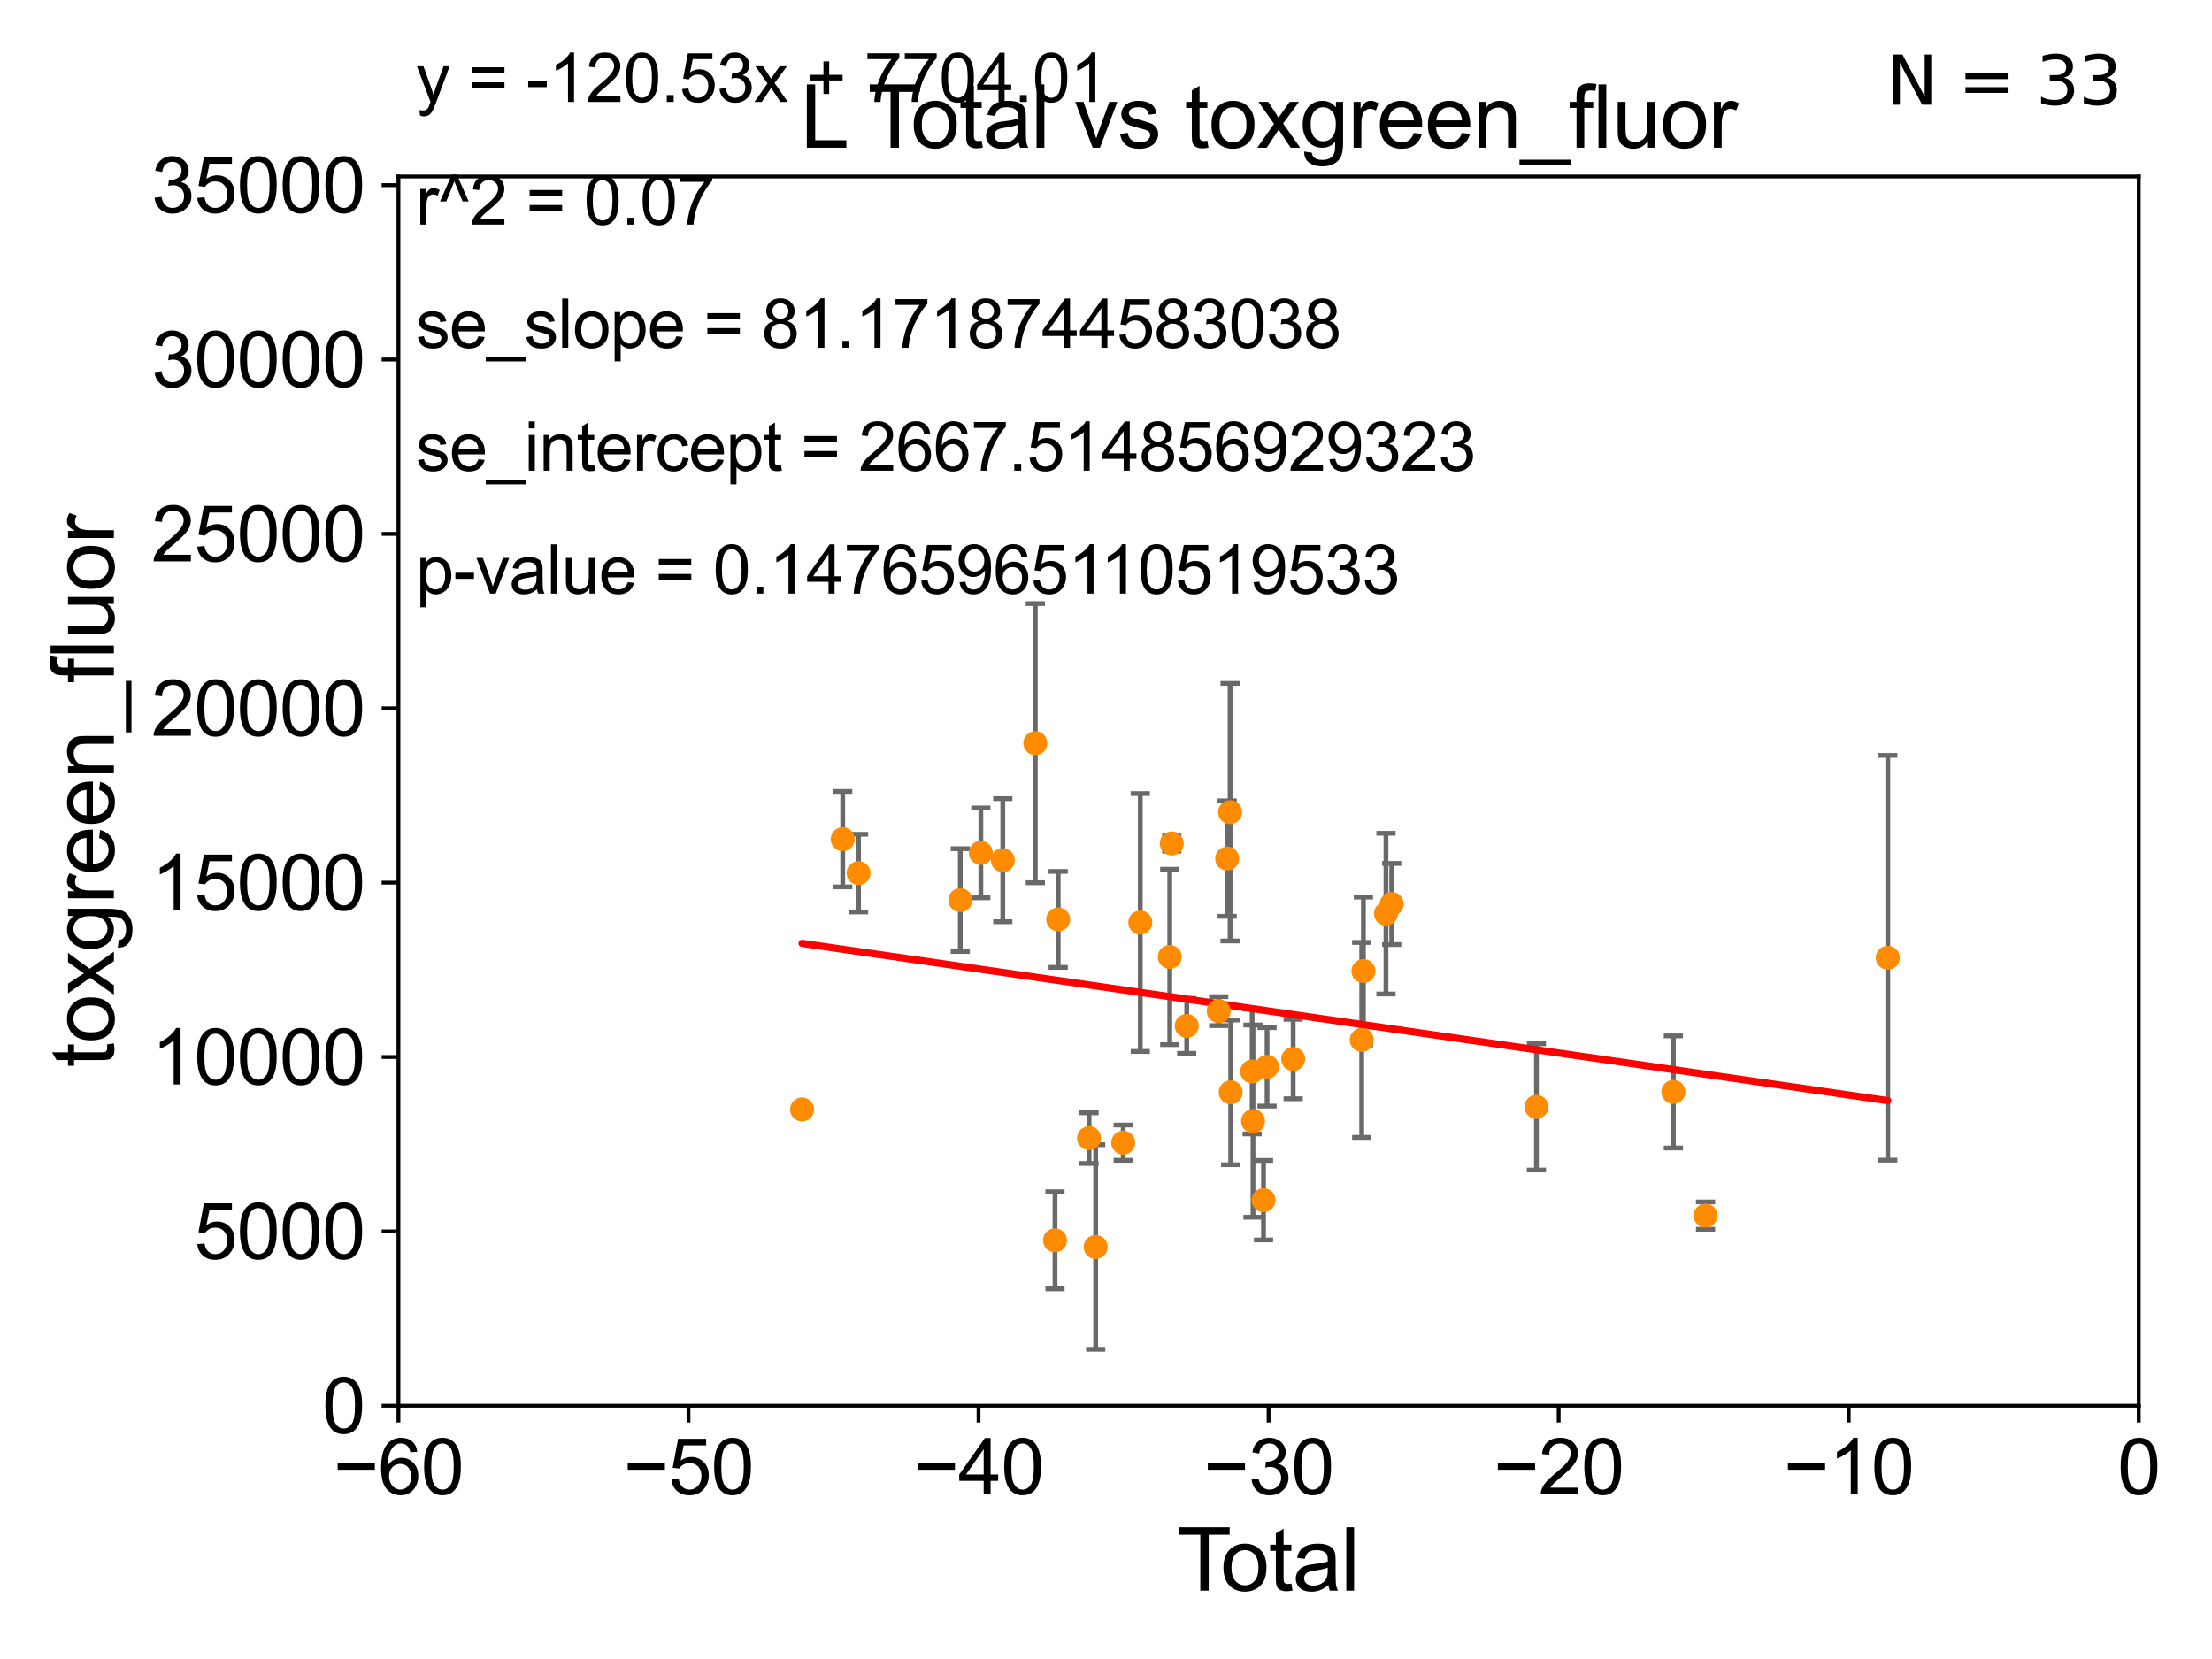 <?xml version="1.0" encoding="utf-8" standalone="no"?>
<!DOCTYPE svg PUBLIC "-//W3C//DTD SVG 1.1//EN"
  "http://www.w3.org/Graphics/SVG/1.1/DTD/svg11.dtd">
<svg xmlns:xlink="http://www.w3.org/1999/xlink" width="460.8pt" height="345.6pt" viewBox="0 0 460.8 345.6" xmlns="http://www.w3.org/2000/svg" version="1.1">
 <defs>
  <style type="text/css">*{stroke-linejoin: round; stroke-linecap: butt}</style>
 </defs>
 <g id="figure_1">
  <g id="patch_1">
   <path d="M 0 345.6 
L 460.8 345.6 
L 460.8 0 
L 0 0 
z
" style="fill: #ffffff"/>
  </g>
  <g id="axes_1">
   <g id="patch_2">
    <path d="M 83 292.84 
L 445.545 292.84 
L 445.545 36.775 
L 83 36.775 
z
" style="fill: #ffffff"/>
   </g>
   <g id="PathCollection_1">
    <defs>
     <path id="md914ccd6d9" d="M 0 1.118 
C 0.297 1.118 0.581 1 0.791 0.791 
C 1 0.581 1.118 0.297 1.118 0 
C 1.118 -0.297 1 -0.581 0.791 -0.791 
C 0.581 -1 0.297 -1.118 0 -1.118 
C -0.297 -1.118 -0.581 -1 -0.791 -0.791 
C -1 -0.581 -1.118 -0.297 -1.118 0 
C -1.118 0.297 -1 0.581 -0.791 0.791 
C -0.581 1 -0.297 1.118 0 1.118 
z
" style="stroke: #ff8c00"/>
    </defs>
    <g clip-path="url(#pde757f0638)">
     <use xlink:href="#md914ccd6d9" x="200.048" y="187.506" style="fill: #ff8c00; stroke: #ff8c00"/>
     <use xlink:href="#md914ccd6d9" x="220.44" y="191.532" style="fill: #ff8c00; stroke: #ff8c00"/>
     <use xlink:href="#md914ccd6d9" x="219.774" y="258.384" style="fill: #ff8c00; stroke: #ff8c00"/>
     <use xlink:href="#md914ccd6d9" x="167.084" y="231.122" style="fill: #ff8c00; stroke: #ff8c00"/>
     <use xlink:href="#md914ccd6d9" x="215.679" y="154.812" style="fill: #ff8c00; stroke: #ff8c00"/>
     <use xlink:href="#md914ccd6d9" x="208.902" y="179.195" style="fill: #ff8c00; stroke: #ff8c00"/>
     <use xlink:href="#md914ccd6d9" x="204.327" y="177.67" style="fill: #ff8c00; stroke: #ff8c00"/>
     <use xlink:href="#md914ccd6d9" x="393.26" y="199.519" style="fill: #ff8c00; stroke: #ff8c00"/>
     <use xlink:href="#md914ccd6d9" x="178.852" y="181.885" style="fill: #ff8c00; stroke: #ff8c00"/>
     <use xlink:href="#md914ccd6d9" x="175.555" y="174.815" style="fill: #ff8c00; stroke: #ff8c00"/>
     <use xlink:href="#md914ccd6d9" x="348.596" y="227.469" style="fill: #ff8c00; stroke: #ff8c00"/>
     <use xlink:href="#md914ccd6d9" x="355.294" y="253.232" style="fill: #ff8c00; stroke: #ff8c00"/>
     <use xlink:href="#md914ccd6d9" x="263.95" y="222.245" style="fill: #ff8c00; stroke: #ff8c00"/>
     <use xlink:href="#md914ccd6d9" x="244.102" y="175.707" style="fill: #ff8c00; stroke: #ff8c00"/>
     <use xlink:href="#md914ccd6d9" x="320.067" y="230.586" style="fill: #ff8c00; stroke: #ff8c00"/>
     <use xlink:href="#md914ccd6d9" x="237.542" y="192.176" style="fill: #ff8c00; stroke: #ff8c00"/>
     <use xlink:href="#md914ccd6d9" x="255.641" y="178.856" style="fill: #ff8c00; stroke: #ff8c00"/>
     <use xlink:href="#md914ccd6d9" x="233.98" y="238.036" style="fill: #ff8c00; stroke: #ff8c00"/>
     <use xlink:href="#md914ccd6d9" x="256.252" y="169.189" style="fill: #ff8c00; stroke: #ff8c00"/>
     <use xlink:href="#md914ccd6d9" x="228.246" y="259.773" style="fill: #ff8c00; stroke: #ff8c00"/>
     <use xlink:href="#md914ccd6d9" x="256.377" y="227.55" style="fill: #ff8c00; stroke: #ff8c00"/>
     <use xlink:href="#md914ccd6d9" x="226.871" y="237.094" style="fill: #ff8c00; stroke: #ff8c00"/>
     <use xlink:href="#md914ccd6d9" x="288.723" y="190.326" style="fill: #ff8c00; stroke: #ff8c00"/>
     <use xlink:href="#md914ccd6d9" x="284.023" y="202.284" style="fill: #ff8c00; stroke: #ff8c00"/>
     <use xlink:href="#md914ccd6d9" x="283.668" y="216.631" style="fill: #ff8c00; stroke: #ff8c00"/>
     <use xlink:href="#md914ccd6d9" x="243.68" y="199.351" style="fill: #ff8c00; stroke: #ff8c00"/>
     <use xlink:href="#md914ccd6d9" x="260.848" y="223.208" style="fill: #ff8c00; stroke: #ff8c00"/>
     <use xlink:href="#md914ccd6d9" x="261.026" y="233.554" style="fill: #ff8c00; stroke: #ff8c00"/>
     <use xlink:href="#md914ccd6d9" x="263.213" y="250.018" style="fill: #ff8c00; stroke: #ff8c00"/>
     <use xlink:href="#md914ccd6d9" x="269.39" y="220.617" style="fill: #ff8c00; stroke: #ff8c00"/>
     <use xlink:href="#md914ccd6d9" x="253.876" y="210.644" style="fill: #ff8c00; stroke: #ff8c00"/>
     <use xlink:href="#md914ccd6d9" x="247.218" y="213.716" style="fill: #ff8c00; stroke: #ff8c00"/>
     <use xlink:href="#md914ccd6d9" x="289.917" y="188.318" style="fill: #ff8c00; stroke: #ff8c00"/>
    </g>
   </g>
   <g id="matplotlib.axis_1">
    <g id="xtick_1">
     <g id="line2d_1">
      <defs>
       <path id="mbd74765da9" d="M 0 0 
L 0 3.5 
" style="stroke: #000000; stroke-width: 0.8"/>
      </defs>
      <g>
       <use xlink:href="#mbd74765da9" x="83" y="292.84" style="stroke: #000000; stroke-width: 0.8"/>
      </g>
     </g>
     <g id="text_1">
      <!-- −60 -->
      <g transform="translate(69.43 311.293)scale(0.16 -0.16)">
       <defs>
        <path id="ArialMT-2212" d="M 3381 1997 
L 356 1997 
L 356 2522 
L 3381 2522 
L 3381 1997 
z
" transform="scale(0.016)"/>
        <path id="ArialMT-36" d="M 3184 3459 
L 2625 3416 
Q 2550 3747 2413 3897 
Q 2184 4138 1850 4138 
Q 1581 4138 1378 3988 
Q 1113 3794 959 3422 
Q 806 3050 800 2363 
Q 1003 2672 1297 2822 
Q 1591 2972 1913 2972 
Q 2475 2972 2870 2558 
Q 3266 2144 3266 1488 
Q 3266 1056 3080 686 
Q 2894 316 2569 119 
Q 2244 -78 1831 -78 
Q 1128 -78 684 439 
Q 241 956 241 2144 
Q 241 3472 731 4075 
Q 1159 4600 1884 4600 
Q 2425 4600 2770 4297 
Q 3116 3994 3184 3459 
z
M 888 1484 
Q 888 1194 1011 928 
Q 1134 663 1356 523 
Q 1578 384 1822 384 
Q 2178 384 2434 671 
Q 2691 959 2691 1453 
Q 2691 1928 2437 2201 
Q 2184 2475 1800 2475 
Q 1419 2475 1153 2201 
Q 888 1928 888 1484 
z
" transform="scale(0.016)"/>
        <path id="ArialMT-30" d="M 266 2259 
Q 266 3072 433 3567 
Q 600 4063 929 4331 
Q 1259 4600 1759 4600 
Q 2128 4600 2406 4451 
Q 2684 4303 2865 4023 
Q 3047 3744 3150 3342 
Q 3253 2941 3253 2259 
Q 3253 1453 3087 958 
Q 2922 463 2592 192 
Q 2263 -78 1759 -78 
Q 1097 -78 719 397 
Q 266 969 266 2259 
z
M 844 2259 
Q 844 1131 1108 757 
Q 1372 384 1759 384 
Q 2147 384 2411 759 
Q 2675 1134 2675 2259 
Q 2675 3391 2411 3762 
Q 2147 4134 1753 4134 
Q 1366 4134 1134 3806 
Q 844 3388 844 2259 
z
" transform="scale(0.016)"/>
       </defs>
       <use xlink:href="#ArialMT-2212"/>
       <use xlink:href="#ArialMT-36" x="58.398"/>
       <use xlink:href="#ArialMT-30" x="114.014"/>
      </g>
     </g>
    </g>
    <g id="xtick_2">
     <g id="line2d_2">
      <g>
       <use xlink:href="#mbd74765da9" x="143.424" y="292.84" style="stroke: #000000; stroke-width: 0.8"/>
      </g>
     </g>
     <g id="text_2">
      <!-- −50 -->
      <g transform="translate(129.854 311.293)scale(0.16 -0.16)">
       <defs>
        <path id="ArialMT-35" d="M 266 1200 
L 856 1250 
Q 922 819 1161 601 
Q 1400 384 1738 384 
Q 2144 384 2425 690 
Q 2706 997 2706 1503 
Q 2706 1984 2436 2262 
Q 2166 2541 1728 2541 
Q 1456 2541 1237 2417 
Q 1019 2294 894 2097 
L 366 2166 
L 809 4519 
L 3088 4519 
L 3088 3981 
L 1259 3981 
L 1013 2750 
Q 1425 3038 1878 3038 
Q 2478 3038 2890 2622 
Q 3303 2206 3303 1553 
Q 3303 931 2941 478 
Q 2500 -78 1738 -78 
Q 1113 -78 717 272 
Q 322 622 266 1200 
z
" transform="scale(0.016)"/>
       </defs>
       <use xlink:href="#ArialMT-2212"/>
       <use xlink:href="#ArialMT-35" x="58.398"/>
       <use xlink:href="#ArialMT-30" x="114.014"/>
      </g>
     </g>
    </g>
    <g id="xtick_3">
     <g id="line2d_3">
      <g>
       <use xlink:href="#mbd74765da9" x="203.848" y="292.84" style="stroke: #000000; stroke-width: 0.8"/>
      </g>
     </g>
     <g id="text_3">
      <!-- −40 -->
      <g transform="translate(190.278 311.293)scale(0.16 -0.16)">
       <defs>
        <path id="ArialMT-34" d="M 2069 0 
L 2069 1097 
L 81 1097 
L 81 1613 
L 2172 4581 
L 2631 4581 
L 2631 1613 
L 3250 1613 
L 3250 1097 
L 2631 1097 
L 2631 0 
L 2069 0 
z
M 2069 1613 
L 2069 3678 
L 634 1613 
L 2069 1613 
z
" transform="scale(0.016)"/>
       </defs>
       <use xlink:href="#ArialMT-2212"/>
       <use xlink:href="#ArialMT-34" x="58.398"/>
       <use xlink:href="#ArialMT-30" x="114.014"/>
      </g>
     </g>
    </g>
    <g id="xtick_4">
     <g id="line2d_4">
      <g>
       <use xlink:href="#mbd74765da9" x="264.272" y="292.84" style="stroke: #000000; stroke-width: 0.8"/>
      </g>
     </g>
     <g id="text_4">
      <!-- −30 -->
      <g transform="translate(250.702 311.293)scale(0.16 -0.16)">
       <defs>
        <path id="ArialMT-33" d="M 269 1209 
L 831 1284 
Q 928 806 1161 595 
Q 1394 384 1728 384 
Q 2125 384 2398 659 
Q 2672 934 2672 1341 
Q 2672 1728 2419 1979 
Q 2166 2231 1775 2231 
Q 1616 2231 1378 2169 
L 1441 2663 
Q 1497 2656 1531 2656 
Q 1891 2656 2178 2843 
Q 2466 3031 2466 3422 
Q 2466 3731 2256 3934 
Q 2047 4138 1716 4138 
Q 1388 4138 1169 3931 
Q 950 3725 888 3313 
L 325 3413 
Q 428 3978 793 4289 
Q 1159 4600 1703 4600 
Q 2078 4600 2393 4439 
Q 2709 4278 2876 4000 
Q 3044 3722 3044 3409 
Q 3044 3113 2884 2869 
Q 2725 2625 2413 2481 
Q 2819 2388 3044 2092 
Q 3269 1797 3269 1353 
Q 3269 753 2831 336 
Q 2394 -81 1725 -81 
Q 1122 -81 723 278 
Q 325 638 269 1209 
z
" transform="scale(0.016)"/>
       </defs>
       <use xlink:href="#ArialMT-2212"/>
       <use xlink:href="#ArialMT-33" x="58.398"/>
       <use xlink:href="#ArialMT-30" x="114.014"/>
      </g>
     </g>
    </g>
    <g id="xtick_5">
     <g id="line2d_5">
      <g>
       <use xlink:href="#mbd74765da9" x="324.697" y="292.84" style="stroke: #000000; stroke-width: 0.8"/>
      </g>
     </g>
     <g id="text_5">
      <!-- −20 -->
      <g transform="translate(311.127 311.293)scale(0.16 -0.16)">
       <defs>
        <path id="ArialMT-32" d="M 3222 541 
L 3222 0 
L 194 0 
Q 188 203 259 391 
Q 375 700 629 1000 
Q 884 1300 1366 1694 
Q 2113 2306 2375 2664 
Q 2638 3022 2638 3341 
Q 2638 3675 2398 3904 
Q 2159 4134 1775 4134 
Q 1369 4134 1125 3890 
Q 881 3647 878 3216 
L 300 3275 
Q 359 3922 746 4261 
Q 1134 4600 1788 4600 
Q 2447 4600 2831 4234 
Q 3216 3869 3216 3328 
Q 3216 3053 3103 2787 
Q 2991 2522 2730 2228 
Q 2469 1934 1863 1422 
Q 1356 997 1212 845 
Q 1069 694 975 541 
L 3222 541 
z
" transform="scale(0.016)"/>
       </defs>
       <use xlink:href="#ArialMT-2212"/>
       <use xlink:href="#ArialMT-32" x="58.398"/>
       <use xlink:href="#ArialMT-30" x="114.014"/>
      </g>
     </g>
    </g>
    <g id="xtick_6">
     <g id="line2d_6">
      <g>
       <use xlink:href="#mbd74765da9" x="385.121" y="292.84" style="stroke: #000000; stroke-width: 0.8"/>
      </g>
     </g>
     <g id="text_6">
      <!-- −10 -->
      <g transform="translate(371.551 311.293)scale(0.16 -0.16)">
       <defs>
        <path id="ArialMT-31" d="M 2384 0 
L 1822 0 
L 1822 3584 
Q 1619 3391 1289 3197 
Q 959 3003 697 2906 
L 697 3450 
Q 1169 3672 1522 3987 
Q 1875 4303 2022 4600 
L 2384 4600 
L 2384 0 
z
" transform="scale(0.016)"/>
       </defs>
       <use xlink:href="#ArialMT-2212"/>
       <use xlink:href="#ArialMT-31" x="58.398"/>
       <use xlink:href="#ArialMT-30" x="114.014"/>
      </g>
     </g>
    </g>
    <g id="xtick_7">
     <g id="line2d_7">
      <g>
       <use xlink:href="#mbd74765da9" x="445.545" y="292.84" style="stroke: #000000; stroke-width: 0.8"/>
      </g>
     </g>
     <g id="text_7">
      <!-- 0 -->
      <g transform="translate(441.096 311.293)scale(0.16 -0.16)">
       <use xlink:href="#ArialMT-30"/>
      </g>
     </g>
    </g>
    <g id="text_8">
     <!-- Total -->
     <g transform="translate(245.267 331.357)scale(0.18 -0.18)">
      <defs>
       <path id="ArialMT-54" d="M 1659 0 
L 1659 4041 
L 150 4041 
L 150 4581 
L 3781 4581 
L 3781 4041 
L 2266 4041 
L 2266 0 
L 1659 0 
z
" transform="scale(0.016)"/>
       <path id="ArialMT-6f" d="M 213 1659 
Q 213 2581 725 3025 
Q 1153 3394 1769 3394 
Q 2453 3394 2887 2945 
Q 3322 2497 3322 1706 
Q 3322 1066 3130 698 
Q 2938 331 2570 128 
Q 2203 -75 1769 -75 
Q 1072 -75 642 372 
Q 213 819 213 1659 
z
M 791 1659 
Q 791 1022 1069 705 
Q 1347 388 1769 388 
Q 2188 388 2466 706 
Q 2744 1025 2744 1678 
Q 2744 2294 2464 2611 
Q 2184 2928 1769 2928 
Q 1347 2928 1069 2612 
Q 791 2297 791 1659 
z
" transform="scale(0.016)"/>
       <path id="ArialMT-74" d="M 1650 503 
L 1731 6 
Q 1494 -44 1306 -44 
Q 1000 -44 831 53 
Q 663 150 594 308 
Q 525 466 525 972 
L 525 2881 
L 113 2881 
L 113 3319 
L 525 3319 
L 525 4141 
L 1084 4478 
L 1084 3319 
L 1650 3319 
L 1650 2881 
L 1084 2881 
L 1084 941 
Q 1084 700 1114 631 
Q 1144 563 1211 522 
Q 1278 481 1403 481 
Q 1497 481 1650 503 
z
" transform="scale(0.016)"/>
       <path id="ArialMT-61" d="M 2588 409 
Q 2275 144 1986 34 
Q 1697 -75 1366 -75 
Q 819 -75 525 192 
Q 231 459 231 875 
Q 231 1119 342 1320 
Q 453 1522 633 1644 
Q 813 1766 1038 1828 
Q 1203 1872 1538 1913 
Q 2219 1994 2541 2106 
Q 2544 2222 2544 2253 
Q 2544 2597 2384 2738 
Q 2169 2928 1744 2928 
Q 1347 2928 1158 2789 
Q 969 2650 878 2297 
L 328 2372 
Q 403 2725 575 2942 
Q 747 3159 1072 3276 
Q 1397 3394 1825 3394 
Q 2250 3394 2515 3294 
Q 2781 3194 2906 3042 
Q 3031 2891 3081 2659 
Q 3109 2516 3109 2141 
L 3109 1391 
Q 3109 606 3145 398 
Q 3181 191 3288 0 
L 2700 0 
Q 2613 175 2588 409 
z
M 2541 1666 
Q 2234 1541 1622 1453 
Q 1275 1403 1131 1340 
Q 988 1278 909 1158 
Q 831 1038 831 891 
Q 831 666 1001 516 
Q 1172 366 1500 366 
Q 1825 366 2078 508 
Q 2331 650 2450 897 
Q 2541 1088 2541 1459 
L 2541 1666 
z
" transform="scale(0.016)"/>
       <path id="ArialMT-6c" d="M 409 0 
L 409 4581 
L 972 4581 
L 972 0 
L 409 0 
z
" transform="scale(0.016)"/>
      </defs>
      <use xlink:href="#ArialMT-54"/>
      <use xlink:href="#ArialMT-6f" x="49.959"/>
      <use xlink:href="#ArialMT-74" x="105.574"/>
      <use xlink:href="#ArialMT-61" x="133.357"/>
      <use xlink:href="#ArialMT-6c" x="188.973"/>
     </g>
    </g>
   </g>
   <g id="matplotlib.axis_2">
    <g id="ytick_1">
     <g id="line2d_8">
      <defs>
       <path id="m44e7993b67" d="M 0 0 
L -3.5 0 
" style="stroke: #000000; stroke-width: 0.8"/>
      </defs>
      <g>
       <use xlink:href="#m44e7993b67" x="83" y="292.84" style="stroke: #000000; stroke-width: 0.8"/>
      </g>
     </g>
     <g id="text_9">
      <!-- 0 -->
      <g transform="translate(67.103 298.566)scale(0.16 -0.16)">
       <use xlink:href="#ArialMT-30"/>
      </g>
     </g>
    </g>
    <g id="ytick_2">
     <g id="line2d_9">
      <g>
       <use xlink:href="#m44e7993b67" x="83" y="256.516" style="stroke: #000000; stroke-width: 0.8"/>
      </g>
     </g>
     <g id="text_10">
      <!-- 5000 -->
      <g transform="translate(40.41 262.242)scale(0.16 -0.16)">
       <use xlink:href="#ArialMT-35"/>
       <use xlink:href="#ArialMT-30" x="55.615"/>
       <use xlink:href="#ArialMT-30" x="111.23"/>
       <use xlink:href="#ArialMT-30" x="166.846"/>
      </g>
     </g>
    </g>
    <g id="ytick_3">
     <g id="line2d_10">
      <g>
       <use xlink:href="#m44e7993b67" x="83" y="220.192" style="stroke: #000000; stroke-width: 0.8"/>
      </g>
     </g>
     <g id="text_11">
      <!-- 10000 -->
      <g transform="translate(31.512 225.918)scale(0.16 -0.16)">
       <use xlink:href="#ArialMT-31"/>
       <use xlink:href="#ArialMT-30" x="55.615"/>
       <use xlink:href="#ArialMT-30" x="111.23"/>
       <use xlink:href="#ArialMT-30" x="166.846"/>
       <use xlink:href="#ArialMT-30" x="222.461"/>
      </g>
     </g>
    </g>
    <g id="ytick_4">
     <g id="line2d_11">
      <g>
       <use xlink:href="#m44e7993b67" x="83" y="183.867" style="stroke: #000000; stroke-width: 0.8"/>
      </g>
     </g>
     <g id="text_12">
      <!-- 15000 -->
      <g transform="translate(31.512 189.594)scale(0.16 -0.16)">
       <use xlink:href="#ArialMT-31"/>
       <use xlink:href="#ArialMT-35" x="55.615"/>
       <use xlink:href="#ArialMT-30" x="111.23"/>
       <use xlink:href="#ArialMT-30" x="166.846"/>
       <use xlink:href="#ArialMT-30" x="222.461"/>
      </g>
     </g>
    </g>
    <g id="ytick_5">
     <g id="line2d_12">
      <g>
       <use xlink:href="#m44e7993b67" x="83" y="147.543" style="stroke: #000000; stroke-width: 0.8"/>
      </g>
     </g>
     <g id="text_13">
      <!-- 20000 -->
      <g transform="translate(31.512 153.27)scale(0.16 -0.16)">
       <use xlink:href="#ArialMT-32"/>
       <use xlink:href="#ArialMT-30" x="55.615"/>
       <use xlink:href="#ArialMT-30" x="111.23"/>
       <use xlink:href="#ArialMT-30" x="166.846"/>
       <use xlink:href="#ArialMT-30" x="222.461"/>
      </g>
     </g>
    </g>
    <g id="ytick_6">
     <g id="line2d_13">
      <g>
       <use xlink:href="#m44e7993b67" x="83" y="111.219" style="stroke: #000000; stroke-width: 0.8"/>
      </g>
     </g>
     <g id="text_14">
      <!-- 25000 -->
      <g transform="translate(31.512 116.945)scale(0.16 -0.16)">
       <use xlink:href="#ArialMT-32"/>
       <use xlink:href="#ArialMT-35" x="55.615"/>
       <use xlink:href="#ArialMT-30" x="111.23"/>
       <use xlink:href="#ArialMT-30" x="166.846"/>
       <use xlink:href="#ArialMT-30" x="222.461"/>
      </g>
     </g>
    </g>
    <g id="ytick_7">
     <g id="line2d_14">
      <g>
       <use xlink:href="#m44e7993b67" x="83" y="74.895" style="stroke: #000000; stroke-width: 0.8"/>
      </g>
     </g>
     <g id="text_15">
      <!-- 30000 -->
      <g transform="translate(31.512 80.621)scale(0.16 -0.16)">
       <use xlink:href="#ArialMT-33"/>
       <use xlink:href="#ArialMT-30" x="55.615"/>
       <use xlink:href="#ArialMT-30" x="111.23"/>
       <use xlink:href="#ArialMT-30" x="166.846"/>
       <use xlink:href="#ArialMT-30" x="222.461"/>
      </g>
     </g>
    </g>
    <g id="ytick_8">
     <g id="line2d_15">
      <g>
       <use xlink:href="#m44e7993b67" x="83" y="38.571" style="stroke: #000000; stroke-width: 0.8"/>
      </g>
     </g>
     <g id="text_16">
      <!-- 35000 -->
      <g transform="translate(31.512 44.297)scale(0.16 -0.16)">
       <use xlink:href="#ArialMT-33"/>
       <use xlink:href="#ArialMT-35" x="55.615"/>
       <use xlink:href="#ArialMT-30" x="111.23"/>
       <use xlink:href="#ArialMT-30" x="166.846"/>
       <use xlink:href="#ArialMT-30" x="222.461"/>
      </g>
     </g>
    </g>
    <g id="text_17">
     <!-- toxgreen_fluor -->
     <g transform="translate(23.724 222.34)rotate(-90)scale(0.18 -0.18)">
      <defs>
       <path id="ArialMT-78" d="M 47 0 
L 1259 1725 
L 138 3319 
L 841 3319 
L 1350 2541 
Q 1494 2319 1581 2169 
Q 1719 2375 1834 2534 
L 2394 3319 
L 3066 3319 
L 1919 1756 
L 3153 0 
L 2463 0 
L 1781 1031 
L 1600 1309 
L 728 0 
L 47 0 
z
" transform="scale(0.016)"/>
       <path id="ArialMT-67" d="M 319 -275 
L 866 -356 
Q 900 -609 1056 -725 
Q 1266 -881 1628 -881 
Q 2019 -881 2231 -725 
Q 2444 -569 2519 -288 
Q 2563 -116 2559 434 
Q 2191 0 1641 0 
Q 956 0 581 494 
Q 206 988 206 1678 
Q 206 2153 378 2554 
Q 550 2956 876 3175 
Q 1203 3394 1644 3394 
Q 2231 3394 2613 2919 
L 2613 3319 
L 3131 3319 
L 3131 450 
Q 3131 -325 2973 -648 
Q 2816 -972 2473 -1159 
Q 2131 -1347 1631 -1347 
Q 1038 -1347 672 -1080 
Q 306 -813 319 -275 
z
M 784 1719 
Q 784 1066 1043 766 
Q 1303 466 1694 466 
Q 2081 466 2343 764 
Q 2606 1063 2606 1700 
Q 2606 2309 2336 2618 
Q 2066 2928 1684 2928 
Q 1309 2928 1046 2623 
Q 784 2319 784 1719 
z
" transform="scale(0.016)"/>
       <path id="ArialMT-72" d="M 416 0 
L 416 3319 
L 922 3319 
L 922 2816 
Q 1116 3169 1280 3281 
Q 1444 3394 1641 3394 
Q 1925 3394 2219 3213 
L 2025 2691 
Q 1819 2813 1613 2813 
Q 1428 2813 1281 2702 
Q 1134 2591 1072 2394 
Q 978 2094 978 1738 
L 978 0 
L 416 0 
z
" transform="scale(0.016)"/>
       <path id="ArialMT-65" d="M 2694 1069 
L 3275 997 
Q 3138 488 2766 206 
Q 2394 -75 1816 -75 
Q 1088 -75 661 373 
Q 234 822 234 1631 
Q 234 2469 665 2931 
Q 1097 3394 1784 3394 
Q 2450 3394 2872 2941 
Q 3294 2488 3294 1666 
Q 3294 1616 3291 1516 
L 816 1516 
Q 847 969 1125 678 
Q 1403 388 1819 388 
Q 2128 388 2347 550 
Q 2566 713 2694 1069 
z
M 847 1978 
L 2700 1978 
Q 2663 2397 2488 2606 
Q 2219 2931 1791 2931 
Q 1403 2931 1139 2672 
Q 875 2413 847 1978 
z
" transform="scale(0.016)"/>
       <path id="ArialMT-6e" d="M 422 0 
L 422 3319 
L 928 3319 
L 928 2847 
Q 1294 3394 1984 3394 
Q 2284 3394 2536 3286 
Q 2788 3178 2913 3003 
Q 3038 2828 3088 2588 
Q 3119 2431 3119 2041 
L 3119 0 
L 2556 0 
L 2556 2019 
Q 2556 2363 2490 2533 
Q 2425 2703 2258 2804 
Q 2091 2906 1866 2906 
Q 1506 2906 1245 2678 
Q 984 2450 984 1813 
L 984 0 
L 422 0 
z
" transform="scale(0.016)"/>
       <path id="ArialMT-5f" d="M -97 -1272 
L -97 -866 
L 3631 -866 
L 3631 -1272 
L -97 -1272 
z
" transform="scale(0.016)"/>
       <path id="ArialMT-66" d="M 556 0 
L 556 2881 
L 59 2881 
L 59 3319 
L 556 3319 
L 556 3672 
Q 556 4006 616 4169 
Q 697 4388 901 4523 
Q 1106 4659 1475 4659 
Q 1713 4659 2000 4603 
L 1916 4113 
Q 1741 4144 1584 4144 
Q 1328 4144 1222 4034 
Q 1116 3925 1116 3625 
L 1116 3319 
L 1763 3319 
L 1763 2881 
L 1116 2881 
L 1116 0 
L 556 0 
z
" transform="scale(0.016)"/>
       <path id="ArialMT-75" d="M 2597 0 
L 2597 488 
Q 2209 -75 1544 -75 
Q 1250 -75 995 37 
Q 741 150 617 320 
Q 494 491 444 738 
Q 409 903 409 1263 
L 409 3319 
L 972 3319 
L 972 1478 
Q 972 1038 1006 884 
Q 1059 663 1231 536 
Q 1403 409 1656 409 
Q 1909 409 2131 539 
Q 2353 669 2445 892 
Q 2538 1116 2538 1541 
L 2538 3319 
L 3100 3319 
L 3100 0 
L 2597 0 
z
" transform="scale(0.016)"/>
      </defs>
      <use xlink:href="#ArialMT-74"/>
      <use xlink:href="#ArialMT-6f" x="27.783"/>
      <use xlink:href="#ArialMT-78" x="83.398"/>
      <use xlink:href="#ArialMT-67" x="133.398"/>
      <use xlink:href="#ArialMT-72" x="189.014"/>
      <use xlink:href="#ArialMT-65" x="222.314"/>
      <use xlink:href="#ArialMT-65" x="277.93"/>
      <use xlink:href="#ArialMT-6e" x="333.545"/>
      <use xlink:href="#ArialMT-5f" x="389.16"/>
      <use xlink:href="#ArialMT-66" x="444.775"/>
      <use xlink:href="#ArialMT-6c" x="472.559"/>
      <use xlink:href="#ArialMT-75" x="494.775"/>
      <use xlink:href="#ArialMT-6f" x="550.391"/>
      <use xlink:href="#ArialMT-72" x="606.006"/>
     </g>
    </g>
   </g>
   <g id="LineCollection_1">
    <path d="M 200.048 198.214 
L 200.048 176.798 
" clip-path="url(#pde757f0638)" style="fill: none; stroke: #696969"/>
    <path d="M 220.44 201.524 
L 220.44 181.54 
" clip-path="url(#pde757f0638)" style="fill: none; stroke: #696969"/>
    <path d="M 219.774 268.502 
L 219.774 248.266 
" clip-path="url(#pde757f0638)" style="fill: none; stroke: #696969"/>
    <path d="M 167.084 231.527 
L 167.084 230.718 
" clip-path="url(#pde757f0638)" style="fill: none; stroke: #696969"/>
    <path d="M 215.679 183.89 
L 215.679 125.734 
" clip-path="url(#pde757f0638)" style="fill: none; stroke: #696969"/>
    <path d="M 208.902 192.013 
L 208.902 166.376 
" clip-path="url(#pde757f0638)" style="fill: none; stroke: #696969"/>
    <path d="M 204.327 187.023 
L 204.327 168.318 
" clip-path="url(#pde757f0638)" style="fill: none; stroke: #696969"/>
    <path d="M 393.26 241.67 
L 393.26 157.368 
" clip-path="url(#pde757f0638)" style="fill: none; stroke: #696969"/>
    <path d="M 178.852 189.971 
L 178.852 173.799 
" clip-path="url(#pde757f0638)" style="fill: none; stroke: #696969"/>
    <path d="M 175.555 184.756 
L 175.555 164.874 
" clip-path="url(#pde757f0638)" style="fill: none; stroke: #696969"/>
    <path d="M 348.596 239.139 
L 348.596 215.799 
" clip-path="url(#pde757f0638)" style="fill: none; stroke: #696969"/>
    <path d="M 355.294 256.078 
L 355.294 250.385 
" clip-path="url(#pde757f0638)" style="fill: none; stroke: #696969"/>
    <path d="M 263.95 230.42 
L 263.95 214.07 
" clip-path="url(#pde757f0638)" style="fill: none; stroke: #696969"/>
    <path d="M 244.102 177.308 
L 244.102 174.106 
" clip-path="url(#pde757f0638)" style="fill: none; stroke: #696969"/>
    <path d="M 320.067 243.737 
L 320.067 217.436 
" clip-path="url(#pde757f0638)" style="fill: none; stroke: #696969"/>
    <path d="M 237.542 219.032 
L 237.542 165.319 
" clip-path="url(#pde757f0638)" style="fill: none; stroke: #696969"/>
    <path d="M 255.641 190.884 
L 255.641 166.828 
" clip-path="url(#pde757f0638)" style="fill: none; stroke: #696969"/>
    <path d="M 233.98 241.707 
L 233.98 234.365 
" clip-path="url(#pde757f0638)" style="fill: none; stroke: #696969"/>
    <path d="M 256.252 196.019 
L 256.252 142.36 
" clip-path="url(#pde757f0638)" style="fill: none; stroke: #696969"/>
    <path d="M 228.246 281.084 
L 228.246 238.462 
" clip-path="url(#pde757f0638)" style="fill: none; stroke: #696969"/>
    <path d="M 256.377 242.631 
L 256.377 212.47 
" clip-path="url(#pde757f0638)" style="fill: none; stroke: #696969"/>
    <path d="M 226.871 242.365 
L 226.871 231.823 
" clip-path="url(#pde757f0638)" style="fill: none; stroke: #696969"/>
    <path d="M 288.723 207.067 
L 288.723 173.585 
" clip-path="url(#pde757f0638)" style="fill: none; stroke: #696969"/>
    <path d="M 284.023 217.688 
L 284.023 186.879 
" clip-path="url(#pde757f0638)" style="fill: none; stroke: #696969"/>
    <path d="M 283.668 236.936 
L 283.668 196.326 
" clip-path="url(#pde757f0638)" style="fill: none; stroke: #696969"/>
    <path d="M 243.68 217.611 
L 243.68 181.09 
" clip-path="url(#pde757f0638)" style="fill: none; stroke: #696969"/>
    <path d="M 260.848 236.214 
L 260.848 210.202 
" clip-path="url(#pde757f0638)" style="fill: none; stroke: #696969"/>
    <path d="M 261.026 253.579 
L 261.026 213.529 
" clip-path="url(#pde757f0638)" style="fill: none; stroke: #696969"/>
    <path d="M 263.213 258.298 
L 263.213 241.737 
" clip-path="url(#pde757f0638)" style="fill: none; stroke: #696969"/>
    <path d="M 269.39 228.893 
L 269.39 212.342 
" clip-path="url(#pde757f0638)" style="fill: none; stroke: #696969"/>
    <path d="M 253.876 213.661 
L 253.876 207.627 
" clip-path="url(#pde757f0638)" style="fill: none; stroke: #696969"/>
    <path d="M 247.218 219.435 
L 247.218 207.998 
" clip-path="url(#pde757f0638)" style="fill: none; stroke: #696969"/>
    <path d="M 289.917 196.764 
L 289.917 179.872 
" clip-path="url(#pde757f0638)" style="fill: none; stroke: #696969"/>
   </g>
   <g id="line2d_16">
    <defs>
     <path id="m9da5377a24" d="M 2 0 
L -2 -0 
" style="stroke: #696969"/>
    </defs>
    <g clip-path="url(#pde757f0638)">
     <use xlink:href="#m9da5377a24" x="200.048" y="198.214" style="fill: #696969; stroke: #696969"/>
     <use xlink:href="#m9da5377a24" x="220.44" y="201.524" style="fill: #696969; stroke: #696969"/>
     <use xlink:href="#m9da5377a24" x="219.774" y="268.502" style="fill: #696969; stroke: #696969"/>
     <use xlink:href="#m9da5377a24" x="167.084" y="231.527" style="fill: #696969; stroke: #696969"/>
     <use xlink:href="#m9da5377a24" x="215.679" y="183.89" style="fill: #696969; stroke: #696969"/>
     <use xlink:href="#m9da5377a24" x="208.902" y="192.013" style="fill: #696969; stroke: #696969"/>
     <use xlink:href="#m9da5377a24" x="204.327" y="187.023" style="fill: #696969; stroke: #696969"/>
     <use xlink:href="#m9da5377a24" x="393.26" y="241.67" style="fill: #696969; stroke: #696969"/>
     <use xlink:href="#m9da5377a24" x="178.852" y="189.971" style="fill: #696969; stroke: #696969"/>
     <use xlink:href="#m9da5377a24" x="175.555" y="184.756" style="fill: #696969; stroke: #696969"/>
     <use xlink:href="#m9da5377a24" x="348.596" y="239.139" style="fill: #696969; stroke: #696969"/>
     <use xlink:href="#m9da5377a24" x="355.294" y="256.078" style="fill: #696969; stroke: #696969"/>
     <use xlink:href="#m9da5377a24" x="263.95" y="230.42" style="fill: #696969; stroke: #696969"/>
     <use xlink:href="#m9da5377a24" x="244.102" y="177.308" style="fill: #696969; stroke: #696969"/>
     <use xlink:href="#m9da5377a24" x="320.067" y="243.737" style="fill: #696969; stroke: #696969"/>
     <use xlink:href="#m9da5377a24" x="237.542" y="219.032" style="fill: #696969; stroke: #696969"/>
     <use xlink:href="#m9da5377a24" x="255.641" y="190.884" style="fill: #696969; stroke: #696969"/>
     <use xlink:href="#m9da5377a24" x="233.98" y="241.707" style="fill: #696969; stroke: #696969"/>
     <use xlink:href="#m9da5377a24" x="256.252" y="196.019" style="fill: #696969; stroke: #696969"/>
     <use xlink:href="#m9da5377a24" x="228.246" y="281.084" style="fill: #696969; stroke: #696969"/>
     <use xlink:href="#m9da5377a24" x="256.377" y="242.631" style="fill: #696969; stroke: #696969"/>
     <use xlink:href="#m9da5377a24" x="226.871" y="242.365" style="fill: #696969; stroke: #696969"/>
     <use xlink:href="#m9da5377a24" x="288.723" y="207.067" style="fill: #696969; stroke: #696969"/>
     <use xlink:href="#m9da5377a24" x="284.023" y="217.688" style="fill: #696969; stroke: #696969"/>
     <use xlink:href="#m9da5377a24" x="283.668" y="236.936" style="fill: #696969; stroke: #696969"/>
     <use xlink:href="#m9da5377a24" x="243.68" y="217.611" style="fill: #696969; stroke: #696969"/>
     <use xlink:href="#m9da5377a24" x="260.848" y="236.214" style="fill: #696969; stroke: #696969"/>
     <use xlink:href="#m9da5377a24" x="261.026" y="253.579" style="fill: #696969; stroke: #696969"/>
     <use xlink:href="#m9da5377a24" x="263.213" y="258.298" style="fill: #696969; stroke: #696969"/>
     <use xlink:href="#m9da5377a24" x="269.39" y="228.893" style="fill: #696969; stroke: #696969"/>
     <use xlink:href="#m9da5377a24" x="253.876" y="213.661" style="fill: #696969; stroke: #696969"/>
     <use xlink:href="#m9da5377a24" x="247.218" y="219.435" style="fill: #696969; stroke: #696969"/>
     <use xlink:href="#m9da5377a24" x="289.917" y="196.764" style="fill: #696969; stroke: #696969"/>
    </g>
   </g>
   <g id="line2d_17">
    <g clip-path="url(#pde757f0638)">
     <use xlink:href="#m9da5377a24" x="200.048" y="176.798" style="fill: #696969; stroke: #696969"/>
     <use xlink:href="#m9da5377a24" x="220.44" y="181.54" style="fill: #696969; stroke: #696969"/>
     <use xlink:href="#m9da5377a24" x="219.774" y="248.266" style="fill: #696969; stroke: #696969"/>
     <use xlink:href="#m9da5377a24" x="167.084" y="230.718" style="fill: #696969; stroke: #696969"/>
     <use xlink:href="#m9da5377a24" x="215.679" y="125.734" style="fill: #696969; stroke: #696969"/>
     <use xlink:href="#m9da5377a24" x="208.902" y="166.376" style="fill: #696969; stroke: #696969"/>
     <use xlink:href="#m9da5377a24" x="204.327" y="168.318" style="fill: #696969; stroke: #696969"/>
     <use xlink:href="#m9da5377a24" x="393.26" y="157.368" style="fill: #696969; stroke: #696969"/>
     <use xlink:href="#m9da5377a24" x="178.852" y="173.799" style="fill: #696969; stroke: #696969"/>
     <use xlink:href="#m9da5377a24" x="175.555" y="164.874" style="fill: #696969; stroke: #696969"/>
     <use xlink:href="#m9da5377a24" x="348.596" y="215.799" style="fill: #696969; stroke: #696969"/>
     <use xlink:href="#m9da5377a24" x="355.294" y="250.385" style="fill: #696969; stroke: #696969"/>
     <use xlink:href="#m9da5377a24" x="263.95" y="214.07" style="fill: #696969; stroke: #696969"/>
     <use xlink:href="#m9da5377a24" x="244.102" y="174.106" style="fill: #696969; stroke: #696969"/>
     <use xlink:href="#m9da5377a24" x="320.067" y="217.436" style="fill: #696969; stroke: #696969"/>
     <use xlink:href="#m9da5377a24" x="237.542" y="165.319" style="fill: #696969; stroke: #696969"/>
     <use xlink:href="#m9da5377a24" x="255.641" y="166.828" style="fill: #696969; stroke: #696969"/>
     <use xlink:href="#m9da5377a24" x="233.98" y="234.365" style="fill: #696969; stroke: #696969"/>
     <use xlink:href="#m9da5377a24" x="256.252" y="142.36" style="fill: #696969; stroke: #696969"/>
     <use xlink:href="#m9da5377a24" x="228.246" y="238.462" style="fill: #696969; stroke: #696969"/>
     <use xlink:href="#m9da5377a24" x="256.377" y="212.47" style="fill: #696969; stroke: #696969"/>
     <use xlink:href="#m9da5377a24" x="226.871" y="231.823" style="fill: #696969; stroke: #696969"/>
     <use xlink:href="#m9da5377a24" x="288.723" y="173.585" style="fill: #696969; stroke: #696969"/>
     <use xlink:href="#m9da5377a24" x="284.023" y="186.879" style="fill: #696969; stroke: #696969"/>
     <use xlink:href="#m9da5377a24" x="283.668" y="196.326" style="fill: #696969; stroke: #696969"/>
     <use xlink:href="#m9da5377a24" x="243.68" y="181.09" style="fill: #696969; stroke: #696969"/>
     <use xlink:href="#m9da5377a24" x="260.848" y="210.202" style="fill: #696969; stroke: #696969"/>
     <use xlink:href="#m9da5377a24" x="261.026" y="213.529" style="fill: #696969; stroke: #696969"/>
     <use xlink:href="#m9da5377a24" x="263.213" y="241.737" style="fill: #696969; stroke: #696969"/>
     <use xlink:href="#m9da5377a24" x="269.39" y="212.342" style="fill: #696969; stroke: #696969"/>
     <use xlink:href="#m9da5377a24" x="253.876" y="207.627" style="fill: #696969; stroke: #696969"/>
     <use xlink:href="#m9da5377a24" x="247.218" y="207.998" style="fill: #696969; stroke: #696969"/>
     <use xlink:href="#m9da5377a24" x="289.917" y="179.872" style="fill: #696969; stroke: #696969"/>
    </g>
   </g>
   <g id="line2d_18">
    <path d="M 200.048 201.294 
L 220.44 204.249 
L 219.774 204.153 
L 167.084 196.517 
L 215.679 203.559 
L 208.902 202.577 
L 204.327 201.914 
L 393.26 229.294 
L 178.852 198.223 
L 175.555 197.745 
L 348.596 222.822 
L 355.294 223.792 
L 263.95 210.555 
L 244.102 207.678 
L 320.067 218.687 
L 237.542 206.728 
L 255.641 209.351 
L 233.98 206.212 
L 256.252 209.439 
L 228.246 205.381 
L 256.377 209.457 
L 226.871 205.181 
L 288.723 214.145 
L 284.023 213.464 
L 283.668 213.412 
L 243.68 207.617 
L 260.848 210.105 
L 261.026 210.131 
L 263.213 210.448 
L 269.39 211.343 
L 253.876 209.095 
L 247.218 208.13 
L 289.917 214.318 
" clip-path="url(#pde757f0638)" style="fill: none; stroke: #ff0000; stroke-width: 1.5; stroke-linecap: square"/>
   </g>
   <g id="line2d_19">
    <defs>
     <path id="m0b4b3d566c" d="M 0 2 
C 0.53 2 1.039 1.789 1.414 1.414 
C 1.789 1.039 2 0.53 2 0 
C 2 -0.53 1.789 -1.039 1.414 -1.414 
C 1.039 -1.789 0.53 -2 0 -2 
C -0.53 -2 -1.039 -1.789 -1.414 -1.414 
C -1.789 -1.039 -2 -0.53 -2 0 
C -2 0.53 -1.789 1.039 -1.414 1.414 
C -1.039 1.789 -0.53 2 0 2 
z
" style="stroke: #ff8c00"/>
    </defs>
    <g clip-path="url(#pde757f0638)">
     <use xlink:href="#m0b4b3d566c" x="200.048" y="187.506" style="fill: #ff8c00; stroke: #ff8c00"/>
     <use xlink:href="#m0b4b3d566c" x="220.44" y="191.532" style="fill: #ff8c00; stroke: #ff8c00"/>
     <use xlink:href="#m0b4b3d566c" x="219.774" y="258.384" style="fill: #ff8c00; stroke: #ff8c00"/>
     <use xlink:href="#m0b4b3d566c" x="167.084" y="231.122" style="fill: #ff8c00; stroke: #ff8c00"/>
     <use xlink:href="#m0b4b3d566c" x="215.679" y="154.812" style="fill: #ff8c00; stroke: #ff8c00"/>
     <use xlink:href="#m0b4b3d566c" x="208.902" y="179.195" style="fill: #ff8c00; stroke: #ff8c00"/>
     <use xlink:href="#m0b4b3d566c" x="204.327" y="177.67" style="fill: #ff8c00; stroke: #ff8c00"/>
     <use xlink:href="#m0b4b3d566c" x="393.26" y="199.519" style="fill: #ff8c00; stroke: #ff8c00"/>
     <use xlink:href="#m0b4b3d566c" x="178.852" y="181.885" style="fill: #ff8c00; stroke: #ff8c00"/>
     <use xlink:href="#m0b4b3d566c" x="175.555" y="174.815" style="fill: #ff8c00; stroke: #ff8c00"/>
     <use xlink:href="#m0b4b3d566c" x="348.596" y="227.469" style="fill: #ff8c00; stroke: #ff8c00"/>
     <use xlink:href="#m0b4b3d566c" x="355.294" y="253.232" style="fill: #ff8c00; stroke: #ff8c00"/>
     <use xlink:href="#m0b4b3d566c" x="263.95" y="222.245" style="fill: #ff8c00; stroke: #ff8c00"/>
     <use xlink:href="#m0b4b3d566c" x="244.102" y="175.707" style="fill: #ff8c00; stroke: #ff8c00"/>
     <use xlink:href="#m0b4b3d566c" x="320.067" y="230.586" style="fill: #ff8c00; stroke: #ff8c00"/>
     <use xlink:href="#m0b4b3d566c" x="237.542" y="192.176" style="fill: #ff8c00; stroke: #ff8c00"/>
     <use xlink:href="#m0b4b3d566c" x="255.641" y="178.856" style="fill: #ff8c00; stroke: #ff8c00"/>
     <use xlink:href="#m0b4b3d566c" x="233.98" y="238.036" style="fill: #ff8c00; stroke: #ff8c00"/>
     <use xlink:href="#m0b4b3d566c" x="256.252" y="169.189" style="fill: #ff8c00; stroke: #ff8c00"/>
     <use xlink:href="#m0b4b3d566c" x="228.246" y="259.773" style="fill: #ff8c00; stroke: #ff8c00"/>
     <use xlink:href="#m0b4b3d566c" x="256.377" y="227.55" style="fill: #ff8c00; stroke: #ff8c00"/>
     <use xlink:href="#m0b4b3d566c" x="226.871" y="237.094" style="fill: #ff8c00; stroke: #ff8c00"/>
     <use xlink:href="#m0b4b3d566c" x="288.723" y="190.326" style="fill: #ff8c00; stroke: #ff8c00"/>
     <use xlink:href="#m0b4b3d566c" x="284.023" y="202.284" style="fill: #ff8c00; stroke: #ff8c00"/>
     <use xlink:href="#m0b4b3d566c" x="283.668" y="216.631" style="fill: #ff8c00; stroke: #ff8c00"/>
     <use xlink:href="#m0b4b3d566c" x="243.68" y="199.351" style="fill: #ff8c00; stroke: #ff8c00"/>
     <use xlink:href="#m0b4b3d566c" x="260.848" y="223.208" style="fill: #ff8c00; stroke: #ff8c00"/>
     <use xlink:href="#m0b4b3d566c" x="261.026" y="233.554" style="fill: #ff8c00; stroke: #ff8c00"/>
     <use xlink:href="#m0b4b3d566c" x="263.213" y="250.018" style="fill: #ff8c00; stroke: #ff8c00"/>
     <use xlink:href="#m0b4b3d566c" x="269.39" y="220.617" style="fill: #ff8c00; stroke: #ff8c00"/>
     <use xlink:href="#m0b4b3d566c" x="253.876" y="210.644" style="fill: #ff8c00; stroke: #ff8c00"/>
     <use xlink:href="#m0b4b3d566c" x="247.218" y="213.716" style="fill: #ff8c00; stroke: #ff8c00"/>
     <use xlink:href="#m0b4b3d566c" x="289.917" y="188.318" style="fill: #ff8c00; stroke: #ff8c00"/>
    </g>
   </g>
   <g id="patch_3">
    <path d="M 83 292.84 
L 83 36.775 
" style="fill: none; stroke: #000000; stroke-width: 0.8; stroke-linejoin: miter; stroke-linecap: square"/>
   </g>
   <g id="patch_4">
    <path d="M 445.545 292.84 
L 445.545 36.775 
" style="fill: none; stroke: #000000; stroke-width: 0.8; stroke-linejoin: miter; stroke-linecap: square"/>
   </g>
   <g id="patch_5">
    <path d="M 83 292.84 
L 445.545 292.84 
" style="fill: none; stroke: #000000; stroke-width: 0.8; stroke-linejoin: miter; stroke-linecap: square"/>
   </g>
   <g id="patch_6">
    <path d="M 83 36.775 
L 445.545 36.775 
" style="fill: none; stroke: #000000; stroke-width: 0.8; stroke-linejoin: miter; stroke-linecap: square"/>
   </g>
   <g id="text_18">
    <!-- N = 33 -->
    <g transform="translate(393 21.806)scale(0.14 -0.14)">
     <defs>
      <path id="DejaVuSans-4e" d="M 628 4666 
L 1478 4666 
L 3547 763 
L 3547 4666 
L 4159 4666 
L 4159 0 
L 3309 0 
L 1241 3903 
L 1241 0 
L 628 0 
L 628 4666 
z
" transform="scale(0.016)"/>
      <path id="DejaVuSans-20" transform="scale(0.016)"/>
      <path id="DejaVuSans-3d" d="M 678 2906 
L 4684 2906 
L 4684 2381 
L 678 2381 
L 678 2906 
z
M 678 1631 
L 4684 1631 
L 4684 1100 
L 678 1100 
L 678 1631 
z
" transform="scale(0.016)"/>
      <path id="DejaVuSans-33" d="M 2597 2516 
Q 3050 2419 3304 2112 
Q 3559 1806 3559 1356 
Q 3559 666 3084 287 
Q 2609 -91 1734 -91 
Q 1441 -91 1130 -33 
Q 819 25 488 141 
L 488 750 
Q 750 597 1062 519 
Q 1375 441 1716 441 
Q 2309 441 2620 675 
Q 2931 909 2931 1356 
Q 2931 1769 2642 2001 
Q 2353 2234 1838 2234 
L 1294 2234 
L 1294 2753 
L 1863 2753 
Q 2328 2753 2575 2939 
Q 2822 3125 2822 3475 
Q 2822 3834 2567 4026 
Q 2313 4219 1838 4219 
Q 1578 4219 1281 4162 
Q 984 4106 628 3988 
L 628 4550 
Q 988 4650 1302 4700 
Q 1616 4750 1894 4750 
Q 2613 4750 3031 4423 
Q 3450 4097 3450 3541 
Q 3450 3153 3228 2886 
Q 3006 2619 2597 2516 
z
" transform="scale(0.016)"/>
     </defs>
     <use xlink:href="#DejaVuSans-4e"/>
     <use xlink:href="#DejaVuSans-20" x="74.805"/>
     <use xlink:href="#DejaVuSans-3d" x="106.592"/>
     <use xlink:href="#DejaVuSans-20" x="190.381"/>
     <use xlink:href="#DejaVuSans-33" x="222.168"/>
     <use xlink:href="#DejaVuSans-33" x="285.791"/>
    </g>
   </g>
   <g id="text_19">
    <!-- r^2 = 0.07 -->
    <g transform="translate(86.625 46.796)scale(0.14 -0.14)">
     <defs>
      <path id="ArialMT-5e" d="M 747 2156 
L 169 2156 
L 1272 4659 
L 1725 4659 
L 2834 2156 
L 2269 2156 
L 1497 4022 
L 747 2156 
z
" transform="scale(0.016)"/>
      <path id="ArialMT-20" transform="scale(0.016)"/>
      <path id="ArialMT-3d" d="M 3381 2694 
L 356 2694 
L 356 3219 
L 3381 3219 
L 3381 2694 
z
M 3381 1303 
L 356 1303 
L 356 1828 
L 3381 1828 
L 3381 1303 
z
" transform="scale(0.016)"/>
      <path id="ArialMT-2e" d="M 581 0 
L 581 641 
L 1222 641 
L 1222 0 
L 581 0 
z
" transform="scale(0.016)"/>
      <path id="ArialMT-37" d="M 303 3981 
L 303 4522 
L 3269 4522 
L 3269 4084 
Q 2831 3619 2401 2847 
Q 1972 2075 1738 1259 
Q 1569 684 1522 0 
L 944 0 
Q 953 541 1156 1306 
Q 1359 2072 1739 2783 
Q 2119 3494 2547 3981 
L 303 3981 
z
" transform="scale(0.016)"/>
     </defs>
     <use xlink:href="#ArialMT-72"/>
     <use xlink:href="#ArialMT-5e" x="33.301"/>
     <use xlink:href="#ArialMT-32" x="80.225"/>
     <use xlink:href="#ArialMT-20" x="135.84"/>
     <use xlink:href="#ArialMT-3d" x="163.623"/>
     <use xlink:href="#ArialMT-20" x="222.021"/>
     <use xlink:href="#ArialMT-30" x="249.805"/>
     <use xlink:href="#ArialMT-2e" x="305.42"/>
     <use xlink:href="#ArialMT-30" x="333.203"/>
     <use xlink:href="#ArialMT-37" x="388.818"/>
    </g>
   </g>
   <g id="text_20">
    <!-- y = -120.53x + 7704.01 -->
    <g transform="translate(86.625 21.231)scale(0.14 -0.14)">
     <defs>
      <path id="ArialMT-79" d="M 397 -1278 
L 334 -750 
Q 519 -800 656 -800 
Q 844 -800 956 -737 
Q 1069 -675 1141 -563 
Q 1194 -478 1313 -144 
Q 1328 -97 1363 -6 
L 103 3319 
L 709 3319 
L 1400 1397 
Q 1534 1031 1641 628 
Q 1738 1016 1872 1384 
L 2581 3319 
L 3144 3319 
L 1881 -56 
Q 1678 -603 1566 -809 
Q 1416 -1088 1222 -1217 
Q 1028 -1347 759 -1347 
Q 597 -1347 397 -1278 
z
" transform="scale(0.016)"/>
      <path id="ArialMT-2d" d="M 203 1375 
L 203 1941 
L 1931 1941 
L 1931 1375 
L 203 1375 
z
" transform="scale(0.016)"/>
      <path id="ArialMT-2b" d="M 1603 741 
L 1603 1997 
L 356 1997 
L 356 2522 
L 1603 2522 
L 1603 3769 
L 2134 3769 
L 2134 2522 
L 3381 2522 
L 3381 1997 
L 2134 1997 
L 2134 741 
L 1603 741 
z
" transform="scale(0.016)"/>
     </defs>
     <use xlink:href="#ArialMT-79"/>
     <use xlink:href="#ArialMT-20" x="50"/>
     <use xlink:href="#ArialMT-3d" x="77.783"/>
     <use xlink:href="#ArialMT-20" x="136.182"/>
     <use xlink:href="#ArialMT-2d" x="163.965"/>
     <use xlink:href="#ArialMT-31" x="197.266"/>
     <use xlink:href="#ArialMT-32" x="252.881"/>
     <use xlink:href="#ArialMT-30" x="308.496"/>
     <use xlink:href="#ArialMT-2e" x="364.111"/>
     <use xlink:href="#ArialMT-35" x="391.895"/>
     <use xlink:href="#ArialMT-33" x="447.51"/>
     <use xlink:href="#ArialMT-78" x="503.125"/>
     <use xlink:href="#ArialMT-20" x="553.125"/>
     <use xlink:href="#ArialMT-2b" x="580.908"/>
     <use xlink:href="#ArialMT-20" x="639.307"/>
     <use xlink:href="#ArialMT-37" x="667.09"/>
     <use xlink:href="#ArialMT-37" x="722.705"/>
     <use xlink:href="#ArialMT-30" x="778.32"/>
     <use xlink:href="#ArialMT-34" x="833.936"/>
     <use xlink:href="#ArialMT-2e" x="889.551"/>
     <use xlink:href="#ArialMT-30" x="917.334"/>
     <use xlink:href="#ArialMT-31" x="972.949"/>
    </g>
   </g>
   <g id="text_21">
    <!-- se_slope = 81.1718744583038 -->
    <g transform="translate(86.625 72.444)scale(0.14 -0.14)">
     <defs>
      <path id="ArialMT-73" d="M 197 991 
L 753 1078 
Q 800 744 1014 566 
Q 1228 388 1613 388 
Q 2000 388 2187 545 
Q 2375 703 2375 916 
Q 2375 1106 2209 1216 
Q 2094 1291 1634 1406 
Q 1016 1563 777 1677 
Q 538 1791 414 1992 
Q 291 2194 291 2438 
Q 291 2659 392 2848 
Q 494 3038 669 3163 
Q 800 3259 1026 3326 
Q 1253 3394 1513 3394 
Q 1903 3394 2198 3281 
Q 2494 3169 2634 2976 
Q 2775 2784 2828 2463 
L 2278 2388 
Q 2241 2644 2061 2787 
Q 1881 2931 1553 2931 
Q 1166 2931 1000 2803 
Q 834 2675 834 2503 
Q 834 2394 903 2306 
Q 972 2216 1119 2156 
Q 1203 2125 1616 2013 
Q 2213 1853 2448 1751 
Q 2684 1650 2818 1456 
Q 2953 1263 2953 975 
Q 2953 694 2789 445 
Q 2625 197 2315 61 
Q 2006 -75 1616 -75 
Q 969 -75 630 194 
Q 291 463 197 991 
z
" transform="scale(0.016)"/>
      <path id="ArialMT-70" d="M 422 -1272 
L 422 3319 
L 934 3319 
L 934 2888 
Q 1116 3141 1344 3267 
Q 1572 3394 1897 3394 
Q 2322 3394 2647 3175 
Q 2972 2956 3137 2557 
Q 3303 2159 3303 1684 
Q 3303 1175 3120 767 
Q 2938 359 2589 142 
Q 2241 -75 1856 -75 
Q 1575 -75 1351 44 
Q 1128 163 984 344 
L 984 -1272 
L 422 -1272 
z
M 931 1641 
Q 931 1000 1190 694 
Q 1450 388 1819 388 
Q 2194 388 2461 705 
Q 2728 1022 2728 1688 
Q 2728 2322 2467 2637 
Q 2206 2953 1844 2953 
Q 1484 2953 1207 2617 
Q 931 2281 931 1641 
z
" transform="scale(0.016)"/>
      <path id="ArialMT-38" d="M 1131 2484 
Q 781 2613 612 2850 
Q 444 3088 444 3419 
Q 444 3919 803 4259 
Q 1163 4600 1759 4600 
Q 2359 4600 2725 4251 
Q 3091 3903 3091 3403 
Q 3091 3084 2923 2848 
Q 2756 2613 2416 2484 
Q 2838 2347 3058 2040 
Q 3278 1734 3278 1309 
Q 3278 722 2862 322 
Q 2447 -78 1769 -78 
Q 1091 -78 675 323 
Q 259 725 259 1325 
Q 259 1772 486 2073 
Q 713 2375 1131 2484 
z
M 1019 3438 
Q 1019 3113 1228 2906 
Q 1438 2700 1772 2700 
Q 2097 2700 2305 2904 
Q 2513 3109 2513 3406 
Q 2513 3716 2298 3927 
Q 2084 4138 1766 4138 
Q 1444 4138 1231 3931 
Q 1019 3725 1019 3438 
z
M 838 1322 
Q 838 1081 952 856 
Q 1066 631 1291 507 
Q 1516 384 1775 384 
Q 2178 384 2440 643 
Q 2703 903 2703 1303 
Q 2703 1709 2433 1975 
Q 2163 2241 1756 2241 
Q 1359 2241 1098 1978 
Q 838 1716 838 1322 
z
" transform="scale(0.016)"/>
     </defs>
     <use xlink:href="#ArialMT-73"/>
     <use xlink:href="#ArialMT-65" x="50"/>
     <use xlink:href="#ArialMT-5f" x="105.615"/>
     <use xlink:href="#ArialMT-73" x="161.23"/>
     <use xlink:href="#ArialMT-6c" x="211.23"/>
     <use xlink:href="#ArialMT-6f" x="233.447"/>
     <use xlink:href="#ArialMT-70" x="289.062"/>
     <use xlink:href="#ArialMT-65" x="344.678"/>
     <use xlink:href="#ArialMT-20" x="400.293"/>
     <use xlink:href="#ArialMT-3d" x="428.076"/>
     <use xlink:href="#ArialMT-20" x="486.475"/>
     <use xlink:href="#ArialMT-38" x="514.258"/>
     <use xlink:href="#ArialMT-31" x="569.873"/>
     <use xlink:href="#ArialMT-2e" x="625.488"/>
     <use xlink:href="#ArialMT-31" x="653.271"/>
     <use xlink:href="#ArialMT-37" x="708.887"/>
     <use xlink:href="#ArialMT-31" x="764.502"/>
     <use xlink:href="#ArialMT-38" x="820.117"/>
     <use xlink:href="#ArialMT-37" x="875.732"/>
     <use xlink:href="#ArialMT-34" x="931.348"/>
     <use xlink:href="#ArialMT-34" x="986.963"/>
     <use xlink:href="#ArialMT-35" x="1042.578"/>
     <use xlink:href="#ArialMT-38" x="1098.193"/>
     <use xlink:href="#ArialMT-33" x="1153.809"/>
     <use xlink:href="#ArialMT-30" x="1209.424"/>
     <use xlink:href="#ArialMT-33" x="1265.039"/>
     <use xlink:href="#ArialMT-38" x="1320.654"/>
    </g>
   </g>
   <g id="text_22">
    <!-- se_intercept = 2667.514856929323 -->
    <g transform="translate(86.625 98.05)scale(0.14 -0.14)">
     <defs>
      <path id="ArialMT-69" d="M 425 3934 
L 425 4581 
L 988 4581 
L 988 3934 
L 425 3934 
z
M 425 0 
L 425 3319 
L 988 3319 
L 988 0 
L 425 0 
z
" transform="scale(0.016)"/>
      <path id="ArialMT-63" d="M 2588 1216 
L 3141 1144 
Q 3050 572 2676 248 
Q 2303 -75 1759 -75 
Q 1078 -75 664 370 
Q 250 816 250 1647 
Q 250 2184 428 2587 
Q 606 2991 970 3192 
Q 1334 3394 1763 3394 
Q 2303 3394 2647 3120 
Q 2991 2847 3088 2344 
L 2541 2259 
Q 2463 2594 2264 2762 
Q 2066 2931 1784 2931 
Q 1359 2931 1093 2626 
Q 828 2322 828 1663 
Q 828 994 1084 691 
Q 1341 388 1753 388 
Q 2084 388 2306 591 
Q 2528 794 2588 1216 
z
" transform="scale(0.016)"/>
      <path id="ArialMT-39" d="M 350 1059 
L 891 1109 
Q 959 728 1153 556 
Q 1347 384 1650 384 
Q 1909 384 2104 503 
Q 2300 622 2425 820 
Q 2550 1019 2634 1356 
Q 2719 1694 2719 2044 
Q 2719 2081 2716 2156 
Q 2547 1888 2255 1720 
Q 1963 1553 1622 1553 
Q 1053 1553 659 1965 
Q 266 2378 266 3053 
Q 266 3750 677 4175 
Q 1088 4600 1706 4600 
Q 2153 4600 2523 4359 
Q 2894 4119 3086 3673 
Q 3278 3228 3278 2384 
Q 3278 1506 3087 986 
Q 2897 466 2520 194 
Q 2144 -78 1638 -78 
Q 1100 -78 759 220 
Q 419 519 350 1059 
z
M 2653 3081 
Q 2653 3566 2395 3850 
Q 2138 4134 1775 4134 
Q 1400 4134 1122 3828 
Q 844 3522 844 3034 
Q 844 2597 1108 2323 
Q 1372 2050 1759 2050 
Q 2150 2050 2401 2323 
Q 2653 2597 2653 3081 
z
" transform="scale(0.016)"/>
     </defs>
     <use xlink:href="#ArialMT-73"/>
     <use xlink:href="#ArialMT-65" x="50"/>
     <use xlink:href="#ArialMT-5f" x="105.615"/>
     <use xlink:href="#ArialMT-69" x="161.23"/>
     <use xlink:href="#ArialMT-6e" x="183.447"/>
     <use xlink:href="#ArialMT-74" x="239.062"/>
     <use xlink:href="#ArialMT-65" x="266.846"/>
     <use xlink:href="#ArialMT-72" x="322.461"/>
     <use xlink:href="#ArialMT-63" x="355.762"/>
     <use xlink:href="#ArialMT-65" x="405.762"/>
     <use xlink:href="#ArialMT-70" x="461.377"/>
     <use xlink:href="#ArialMT-74" x="516.992"/>
     <use xlink:href="#ArialMT-20" x="544.775"/>
     <use xlink:href="#ArialMT-3d" x="572.559"/>
     <use xlink:href="#ArialMT-20" x="630.957"/>
     <use xlink:href="#ArialMT-32" x="658.74"/>
     <use xlink:href="#ArialMT-36" x="714.355"/>
     <use xlink:href="#ArialMT-36" x="769.971"/>
     <use xlink:href="#ArialMT-37" x="825.586"/>
     <use xlink:href="#ArialMT-2e" x="881.201"/>
     <use xlink:href="#ArialMT-35" x="908.984"/>
     <use xlink:href="#ArialMT-31" x="964.6"/>
     <use xlink:href="#ArialMT-34" x="1020.215"/>
     <use xlink:href="#ArialMT-38" x="1075.83"/>
     <use xlink:href="#ArialMT-35" x="1131.445"/>
     <use xlink:href="#ArialMT-36" x="1187.061"/>
     <use xlink:href="#ArialMT-39" x="1242.676"/>
     <use xlink:href="#ArialMT-32" x="1298.291"/>
     <use xlink:href="#ArialMT-39" x="1353.906"/>
     <use xlink:href="#ArialMT-33" x="1409.521"/>
     <use xlink:href="#ArialMT-32" x="1465.137"/>
     <use xlink:href="#ArialMT-33" x="1520.752"/>
    </g>
   </g>
   <g id="text_23">
    <!-- p-value = 0.14765965110519533 -->
    <g transform="translate(86.625 123.657)scale(0.14 -0.14)">
     <defs>
      <path id="ArialMT-76" d="M 1344 0 
L 81 3319 
L 675 3319 
L 1388 1331 
Q 1503 1009 1600 663 
Q 1675 925 1809 1294 
L 2547 3319 
L 3125 3319 
L 1869 0 
L 1344 0 
z
" transform="scale(0.016)"/>
     </defs>
     <use xlink:href="#ArialMT-70"/>
     <use xlink:href="#ArialMT-2d" x="55.615"/>
     <use xlink:href="#ArialMT-76" x="88.916"/>
     <use xlink:href="#ArialMT-61" x="138.916"/>
     <use xlink:href="#ArialMT-6c" x="194.531"/>
     <use xlink:href="#ArialMT-75" x="216.748"/>
     <use xlink:href="#ArialMT-65" x="272.363"/>
     <use xlink:href="#ArialMT-20" x="327.979"/>
     <use xlink:href="#ArialMT-3d" x="355.762"/>
     <use xlink:href="#ArialMT-20" x="414.16"/>
     <use xlink:href="#ArialMT-30" x="441.943"/>
     <use xlink:href="#ArialMT-2e" x="497.559"/>
     <use xlink:href="#ArialMT-31" x="525.342"/>
     <use xlink:href="#ArialMT-34" x="580.957"/>
     <use xlink:href="#ArialMT-37" x="636.572"/>
     <use xlink:href="#ArialMT-36" x="692.188"/>
     <use xlink:href="#ArialMT-35" x="747.803"/>
     <use xlink:href="#ArialMT-39" x="803.418"/>
     <use xlink:href="#ArialMT-36" x="859.033"/>
     <use xlink:href="#ArialMT-35" x="914.648"/>
     <use xlink:href="#ArialMT-31" x="970.264"/>
     <use xlink:href="#ArialMT-31" x="1018.504"/>
     <use xlink:href="#ArialMT-30" x="1074.119"/>
     <use xlink:href="#ArialMT-35" x="1129.734"/>
     <use xlink:href="#ArialMT-31" x="1185.35"/>
     <use xlink:href="#ArialMT-39" x="1240.965"/>
     <use xlink:href="#ArialMT-35" x="1296.58"/>
     <use xlink:href="#ArialMT-33" x="1352.195"/>
     <use xlink:href="#ArialMT-33" x="1407.811"/>
    </g>
   </g>
   <g id="text_24">
    <!-- L Total vs toxgreen_fluor -->
    <g transform="translate(166.724 30.775)scale(0.18 -0.18)">
     <defs>
      <path id="ArialMT-4c" d="M 469 0 
L 469 4581 
L 1075 4581 
L 1075 541 
L 3331 541 
L 3331 0 
L 469 0 
z
" transform="scale(0.016)"/>
     </defs>
     <use xlink:href="#ArialMT-4c"/>
     <use xlink:href="#ArialMT-20" x="51.865"/>
     <use xlink:href="#ArialMT-54" x="77.898"/>
     <use xlink:href="#ArialMT-6f" x="127.857"/>
     <use xlink:href="#ArialMT-74" x="183.473"/>
     <use xlink:href="#ArialMT-61" x="211.256"/>
     <use xlink:href="#ArialMT-6c" x="266.871"/>
     <use xlink:href="#ArialMT-20" x="289.088"/>
     <use xlink:href="#ArialMT-76" x="316.871"/>
     <use xlink:href="#ArialMT-73" x="366.871"/>
     <use xlink:href="#ArialMT-20" x="416.871"/>
     <use xlink:href="#ArialMT-74" x="444.654"/>
     <use xlink:href="#ArialMT-6f" x="472.438"/>
     <use xlink:href="#ArialMT-78" x="528.053"/>
     <use xlink:href="#ArialMT-67" x="578.053"/>
     <use xlink:href="#ArialMT-72" x="633.668"/>
     <use xlink:href="#ArialMT-65" x="666.969"/>
     <use xlink:href="#ArialMT-65" x="722.584"/>
     <use xlink:href="#ArialMT-6e" x="778.199"/>
     <use xlink:href="#ArialMT-5f" x="833.814"/>
     <use xlink:href="#ArialMT-66" x="889.43"/>
     <use xlink:href="#ArialMT-6c" x="917.213"/>
     <use xlink:href="#ArialMT-75" x="939.43"/>
     <use xlink:href="#ArialMT-6f" x="995.045"/>
     <use xlink:href="#ArialMT-72" x="1050.66"/>
    </g>
   </g>
  </g>
 </g>
 <defs>
  <clipPath id="pde757f0638">
   <rect x="83" y="36.775" width="362.545" height="256.065"/>
  </clipPath>
 </defs>
</svg>

